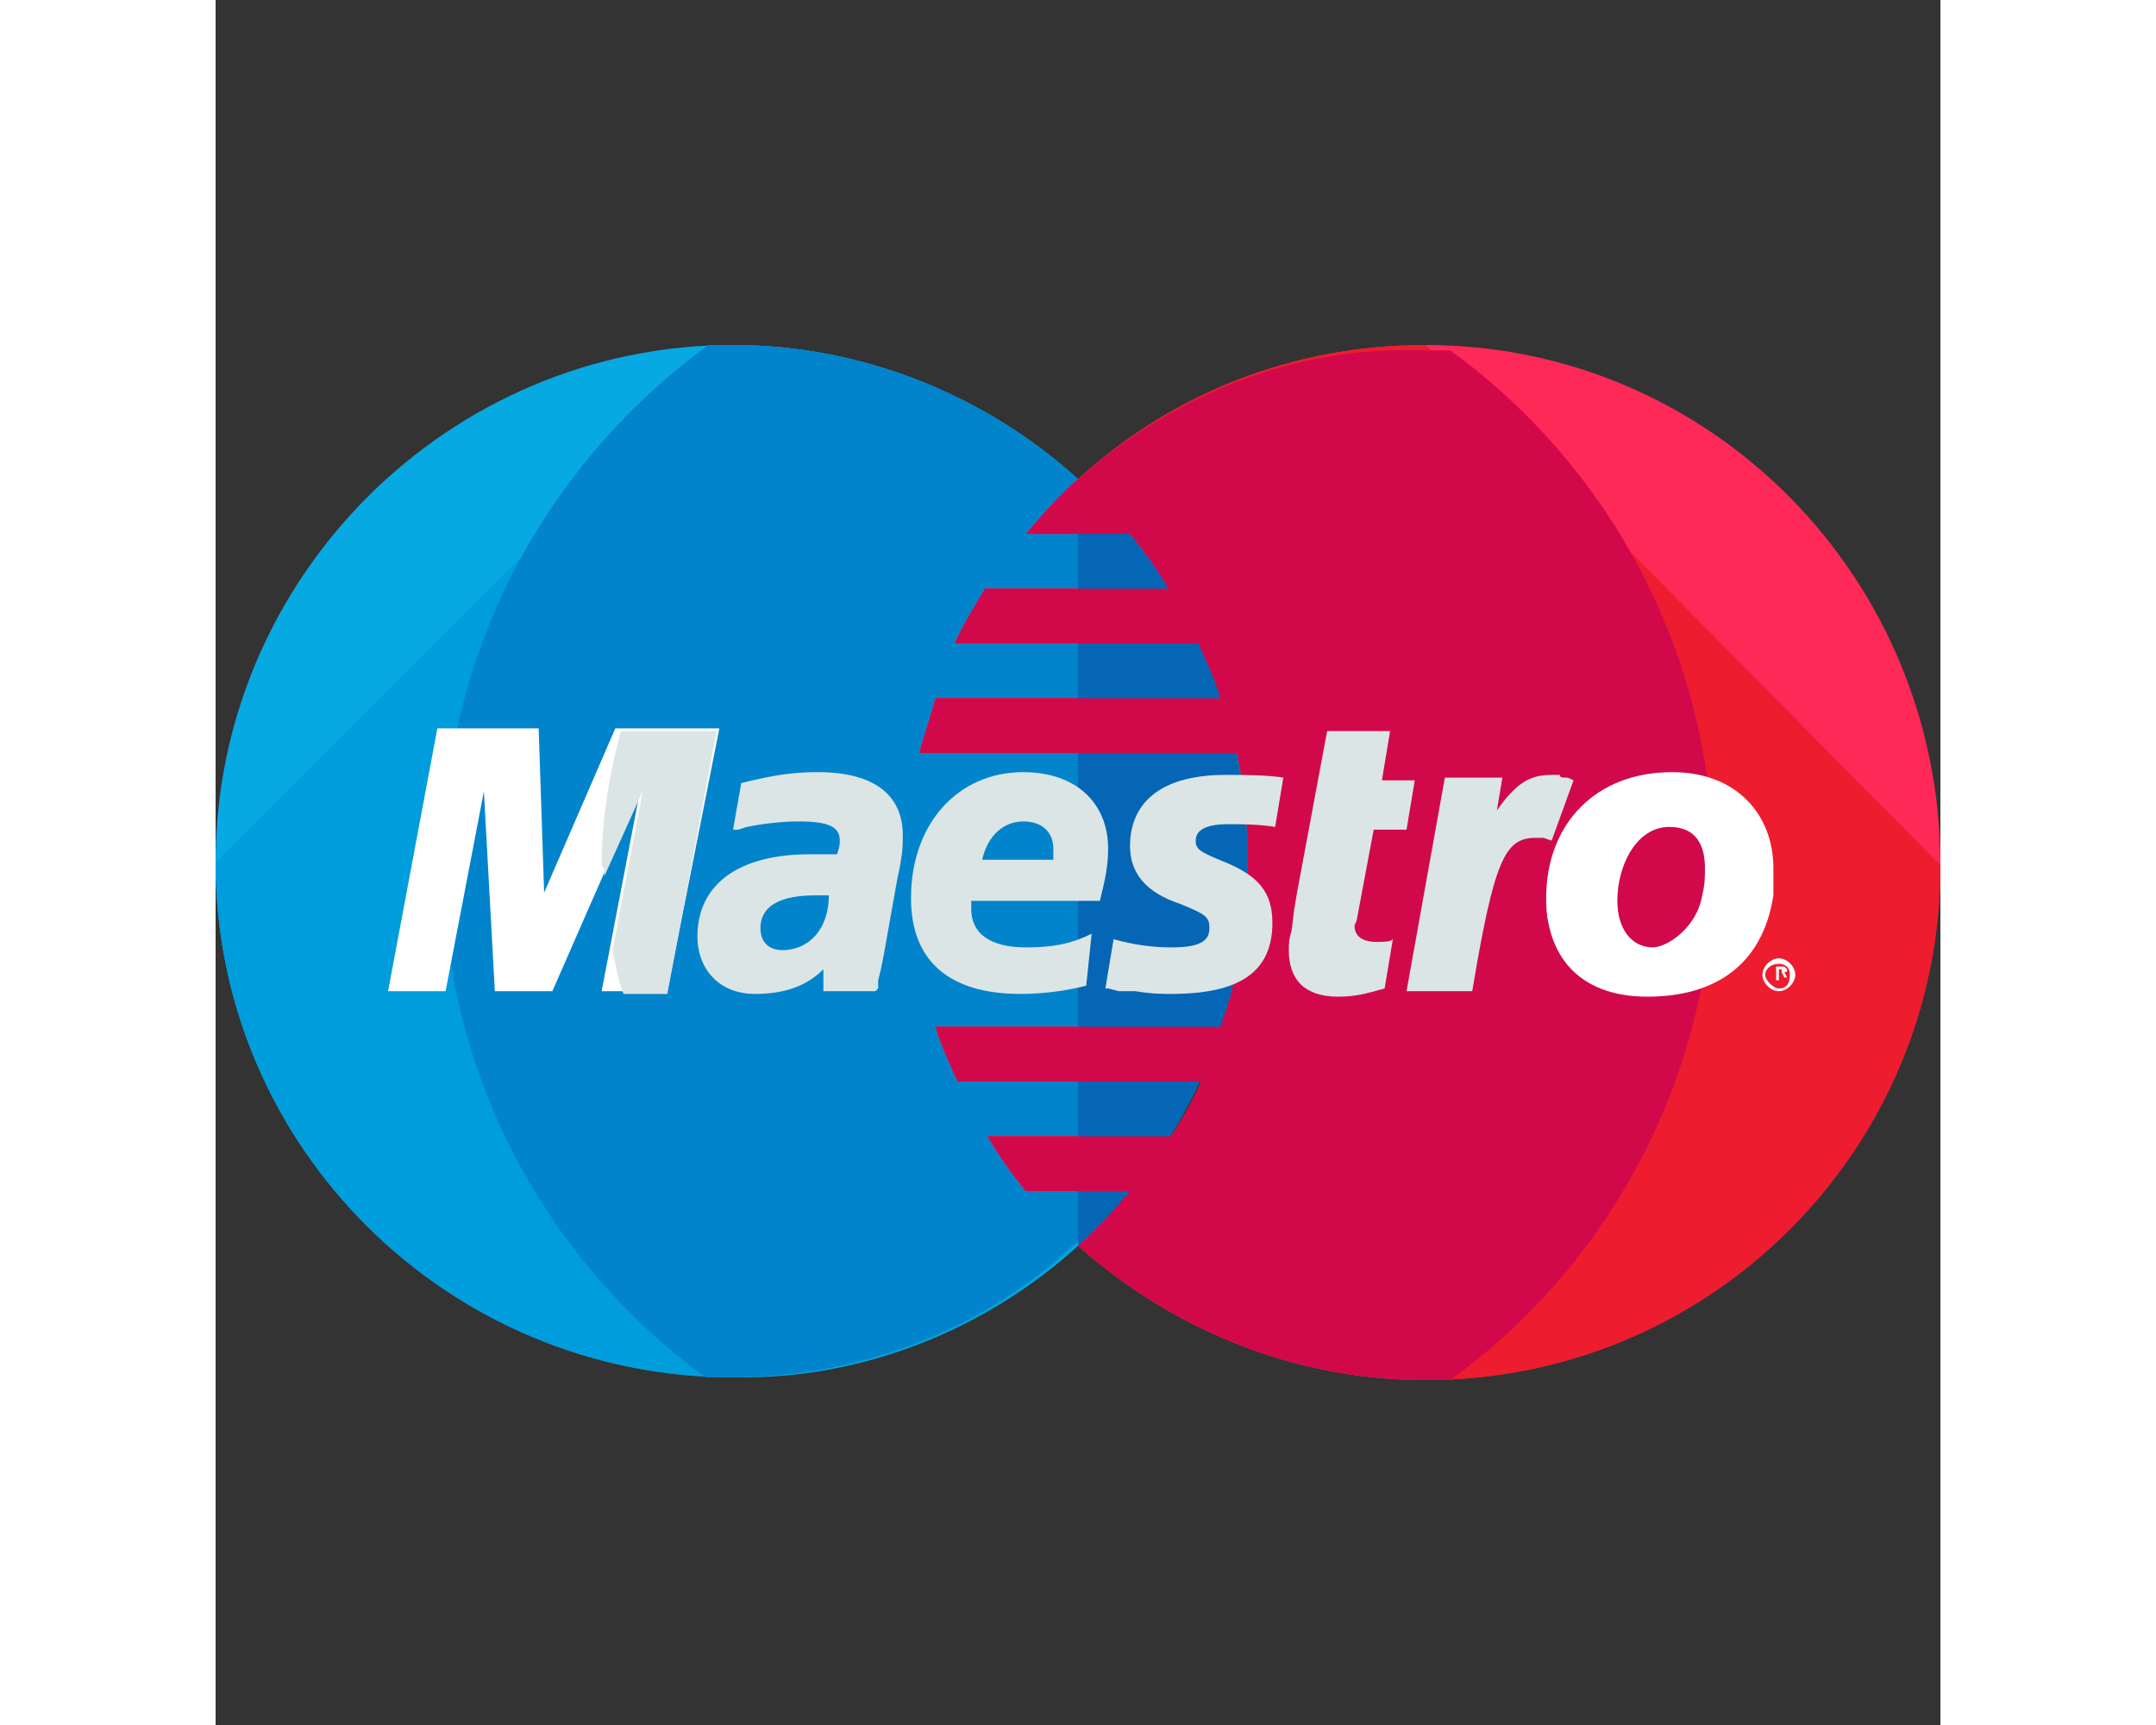 <?xml version="1.0" encoding="iso-8859-1"?>
<svg version="1.1" id="Capa_1" xmlns="http://www.w3.org/2000/svg" xmlns:xlink="http://www.w3.org/1999/xlink" x="0px" y="0px"
	 viewBox="0 0 504 504" style="enable-background:new 0 0 504 504;" xml:space="preserve" width="50px" height="40px">
<rect x="0" y="0" width="504" height="504" fill="#333333" stroke="none"/>
<path style="fill:#07A9E2;" d="M252,364c30.4-27.2,49.6-67.2,49.6-112s-19.2-84-49.6-112c-26.4-24-62.4-39.2-100.8-39.2
	C68,100.8,0,168.8,0,252s68,150.4,151.2,150.4C189.6,403.2,225.6,388,252,364L252,364z"/>
<path style="fill:#009DDD;" d="M0,252c0,83.2,68,150.4,151.2,150.4c39.2,0,74.4-14.4,100.8-39.2l0,0c30.4-27.2,49.6-67.2,49.6-112
	S282.4,168,252,140c-26.4-24-62.4-39.2-100.8-39.2"/>
<path style="fill:#0284CC;" d="M252,140c-26.4-24-62.4-39.2-100.8-39.2c-2.4,0-4.8,0-7.2,0C96.8,135.2,66.4,190.4,66.4,252
	s30.4,116.8,76.8,150.4c2.4,0,4.8,0,7.2,0c39.2,0,74.4-14.4,100.8-39.2c30.4-27.2,49.6-67.2,49.6-112S282.4,168,252,140z"/>
<path style="fill:#FF2957;" d="M353.6,100.8c-39.2,0-74.4,14.4-101.6,39.2c-5.6,4.8-10.4,10.4-15.2,16h30.4c4,4.8,8,10.4,11.2,16
	h-53.6c-3.2,5.6-6.4,10.4-8.8,16h71.2c2.4,5.6,4.8,10.4,6.4,16h-83.2c-1.6,5.6-3.2,10.4-4.8,16h92.8c2.4,10.4,3.2,20.8,3.2,32
	c0,16.8-2.4,32.8-8,48h-83.2c1.6,5.6,4,10.4,6.4,16H288c-2.4,5.6-5.6,11.2-8.8,16h-53.6c3.2,5.6,7.2,11.2,11.2,16h30.4
	c-4.8,5.6-9.6,11.2-15.2,16c27.2,24,62.4,39.2,101.6,39.2c83.2,0,150.4-67.2,150.4-150.4C504,168.8,436.8,100.8,353.6,100.8
	L353.6,100.8z"/>
<path style="fill:#ED1C2E;" d="M353.6,100.8L353.6,100.8c-39.2,0-74.4,14.4-101.6,39.2c-5.6,4.8-10.4,10.4-15.2,16h30.4
	c4,4.8,8,10.4,11.2,16h-53.6c-3.2,5.6-6.4,10.4-8.8,16h71.2c2.4,5.6,4.8,10.4,6.4,16h-83.2c-1.6,5.6-3.2,10.4-4.8,16h92.8
	c2.4,10.4,3.2,20.8,3.2,32c0,16.8-2.4,32.8-8,48h-83.2c1.6,5.6,4,10.4,6.4,16H288c-2.4,5.6-5.6,11.2-8.8,16h-53.6
	c3.2,5.6,7.2,11.2,11.2,16h30.4c-4.8,5.6-9.6,11.2-15.2,16c27.2,24,62.4,39.2,101.6,39.2c83.2,0,150.4-67.2,150.4-150.4"/>
<path style="fill:#0466B5;" d="M252,364c30.4-27.2,49.6-67.2,49.6-112s-19.2-84-49.6-112V364L252,364z"/>
<path style="fill:#FFFFFF;" d="M452,284.8c0-2.4,2.4-4.8,4.8-4.8s4.8,2.4,4.8,4.8s-2.4,4.8-4.8,4.8C454.4,289.6,452,287.2,452,284.8
	L452,284.8z M456.8,288.8c2.4,0,3.2-1.6,3.2-4s-1.6-3.2-3.2-3.2c-2.4,0-4,1.6-4,3.2S455.2,288.8,456.8,288.8L456.8,288.8z
	 M456.8,286.4H456v-4h1.6c0.8,0,0.8,0,0.8,0l0.8,0.8c0,0.8,0,0.8-0.8,0.8l0.8,1.6h-0.8l-0.8-1.6h-0.8L456.8,286.4L456.8,286.4z
	 M456.8,284L456.8,284c0.8,0,0.8,0,0.8,0s0,0,0-0.8l0,0h-0.8l0,0V284L456.8,284z"/>
<path style="fill:#D1094B;" d="M252,140c-5.6,4.8-10.4,10.4-15.2,16h30.4c4,4.8,8,10.4,11.2,16h-53.6c-3.2,5.6-6.4,10.4-8.8,16h71.2
	c2.4,5.6,4.8,10.4,6.4,16h-83.2c-1.6,5.6-3.2,10.4-4.8,16h92.8c2.4,10.4,3.2,20.8,3.2,32c0,16.8-2.4,32.8-8,48h-83.2
	c1.6,5.6,4,10.4,6.4,16H288c-2.4,5.6-5.6,11.2-8.8,16h-53.6c3.2,5.6,7.2,11.2,11.2,16h30.4c-4.8,5.6-9.6,11.2-15.2,16
	c27.2,24,62.4,39.2,101.6,39.2c2.4,0,4.8,0,7.2,0c46.4-33.6,76.8-88.8,76.8-150.4S407.2,136,360.8,102.4c-2.4,0-4.8,0-7.2,0
	C314.4,100.8,279.2,116,252,140z"/>
<polygon style="fill:#FFFFFF;" points="132,289.6 112.8,289.6 124,231.2 98.4,289.6 81.6,289.6 78.4,231.2 67.2,289.6 50.4,289.6 
	64.8,212.8 94.4,212.8 96,260.8 116.8,212.8 147.2,212.8 "/>
<g>
	<path style="fill:#DCE5E5;" d="M113.6,256l11.2-24.8l-8.8,46.4c0.8,4,1.6,8.8,3.2,12.8H132l14.4-76.8h-28
		c-3.2,12-5.6,25.6-5.6,39.2C113.6,253.6,113.6,254.4,113.6,256z"/>
	<path style="fill:#DCE5E5;" d="M341.6,288.8c-5.6,1.6-8.8,2.4-13.6,2.4c-9.6,0-14.4-4.8-14.4-13.6c0-1.6,0-3.2,0.8-5.6l0.8-6.4
		l0.8-4.8l8.8-47.2h18.4l-2.4,14.4h9.6l-2.4,14.4h-9.6l-4.8,25.6c0,0.8-0.8,2.4-0.8,2.4c0,3.2,2.4,4.8,6.4,4.8c2.4,0,4,0,4.8-0.8
		L341.6,288.8L341.6,288.8z"/>
	<path style="fill:#DCE5E5;" d="M396.8,228c-1.6-0.8-1.6-0.8-2.4-0.8s-1.6,0-1.6-0.8c-0.8,0-0.8,0-2.4,0c-6.4,0-10.4,2.4-16,10.4
		l1.6-9.6h-16.8L348,289.6h19.2c6.4-38.4,9.6-44.8,18.4-44.8c0.8,0,1.6,0,2.4,0l2.4,0.8L396.8,228L396.8,228z"/>
	<path style="fill:#DCE5E5;" d="M267.2,247.2c0,8,4.8,13.6,14.4,16.8c8,3.2,8.8,4,8.8,7.2c0,4-3.2,5.6-11.2,5.6
		c-5.6,0-11.2-0.8-16.8-2.4l-2.4,14.4h0.8l3.2,0.8c0.8,0,3.2,0,4.8,0c4.8,0.8,8,0.8,10.4,0.8c20,0,29.6-6.4,29.6-20.8
		c0-8.8-4-13.6-13.6-17.6c-8-3.2-8.8-4-8.8-6.4c0-3.2,3.2-4.8,9.6-4.8c3.2,0,8.8,0,13.6,0.8l2.4-14.4c-4.8-0.8-12-0.8-16.8-0.8
		C274.4,226.4,267.2,236,267.2,247.2L267.2,247.2z"/>
	<path style="fill:#DCE5E5;" d="M192.8,289.6h-15.2v-6.4c-4.8,4.8-11.2,7.2-20,7.2c-10.4,0-16.8-7.2-16.8-16.8c0-15.2,12-24,32.8-24
		c2.4,0,4.8,0,8,0c0.8-2.4,0.8-3.2,0.8-4c0-4-3.2-5.6-12-5.6c-5.6,0-11.2,0.8-15.2,1.6l-2.4,0.8h-1.6l2.4-13.6
		c9.6-2.4,15.2-3.2,22.4-3.2c16,0,24.8,6.4,24.8,18.4c0,3.2,0,5.6-1.6,12.8l-4,22.4l-0.8,4l-0.8,3.2v2.4L192.8,289.6L192.8,289.6z
		 M179.2,261.6c-2.4,0-3.2,0-4,0c-10.4,0-16,3.2-16,9.6c0,4,2.4,6.4,6.4,6.4C173.6,277.6,179.2,271.2,179.2,261.6L179.2,261.6z"/>
	<path style="fill:#DCE5E5;" d="M254.4,288c-6.4,1.6-12.8,2.4-19.2,2.4c-20.8,0-32-9.6-32-28c0-21.6,13.6-36.8,32.8-36.8
		c15.2,0,24.8,8.8,24.8,22.4c0,4.8-0.8,8.8-2.4,15.2h-37.6c0,0.8,0,1.6,0,2.4c0,7.2,5.6,11.2,16,11.2c7.2,0,12.8-0.8,19.2-4
		L254.4,288L254.4,288z M244.8,251.2c0-0.8,0-2.4,0-3.2c0-4.8-3.2-8-8.8-8s-10.4,4-12,11.2H244.8L244.8,251.2z"/>
</g>
<g>
	<path style="fill:#FFFFFF;" d="M455.2,261.6c-3.2,20.8-17.6,29.6-36.8,29.6c-20.8,0-29.6-12.8-29.6-28.8
		c0-21.6,14.4-36.8,36.8-36.8c19.2,0,29.6,12.8,29.6,28C455.2,257.6,455.2,257.6,455.2,261.6L455.2,261.6z M435.2,253.6
		c0-6.4-2.4-12-10.4-12c-9.6,0-15.2,11.2-15.2,21.6c0,8,4,13.6,10.4,13.6c4,0,12.8-5.6,14.4-15.2C435.2,258.4,435.2,256,435.2,253.6
		L435.2,253.6z"/>
	<path style="fill:#FFFFFF;" d="M389.6,269.6c0.8-5.6,1.6-12,1.6-17.6c0-0.8,0-1.6,0-1.6c-0.8,4-1.6,8-1.6,12.8
		C388.8,264.8,388.8,267.2,389.6,269.6z"/>
</g>
</svg>
